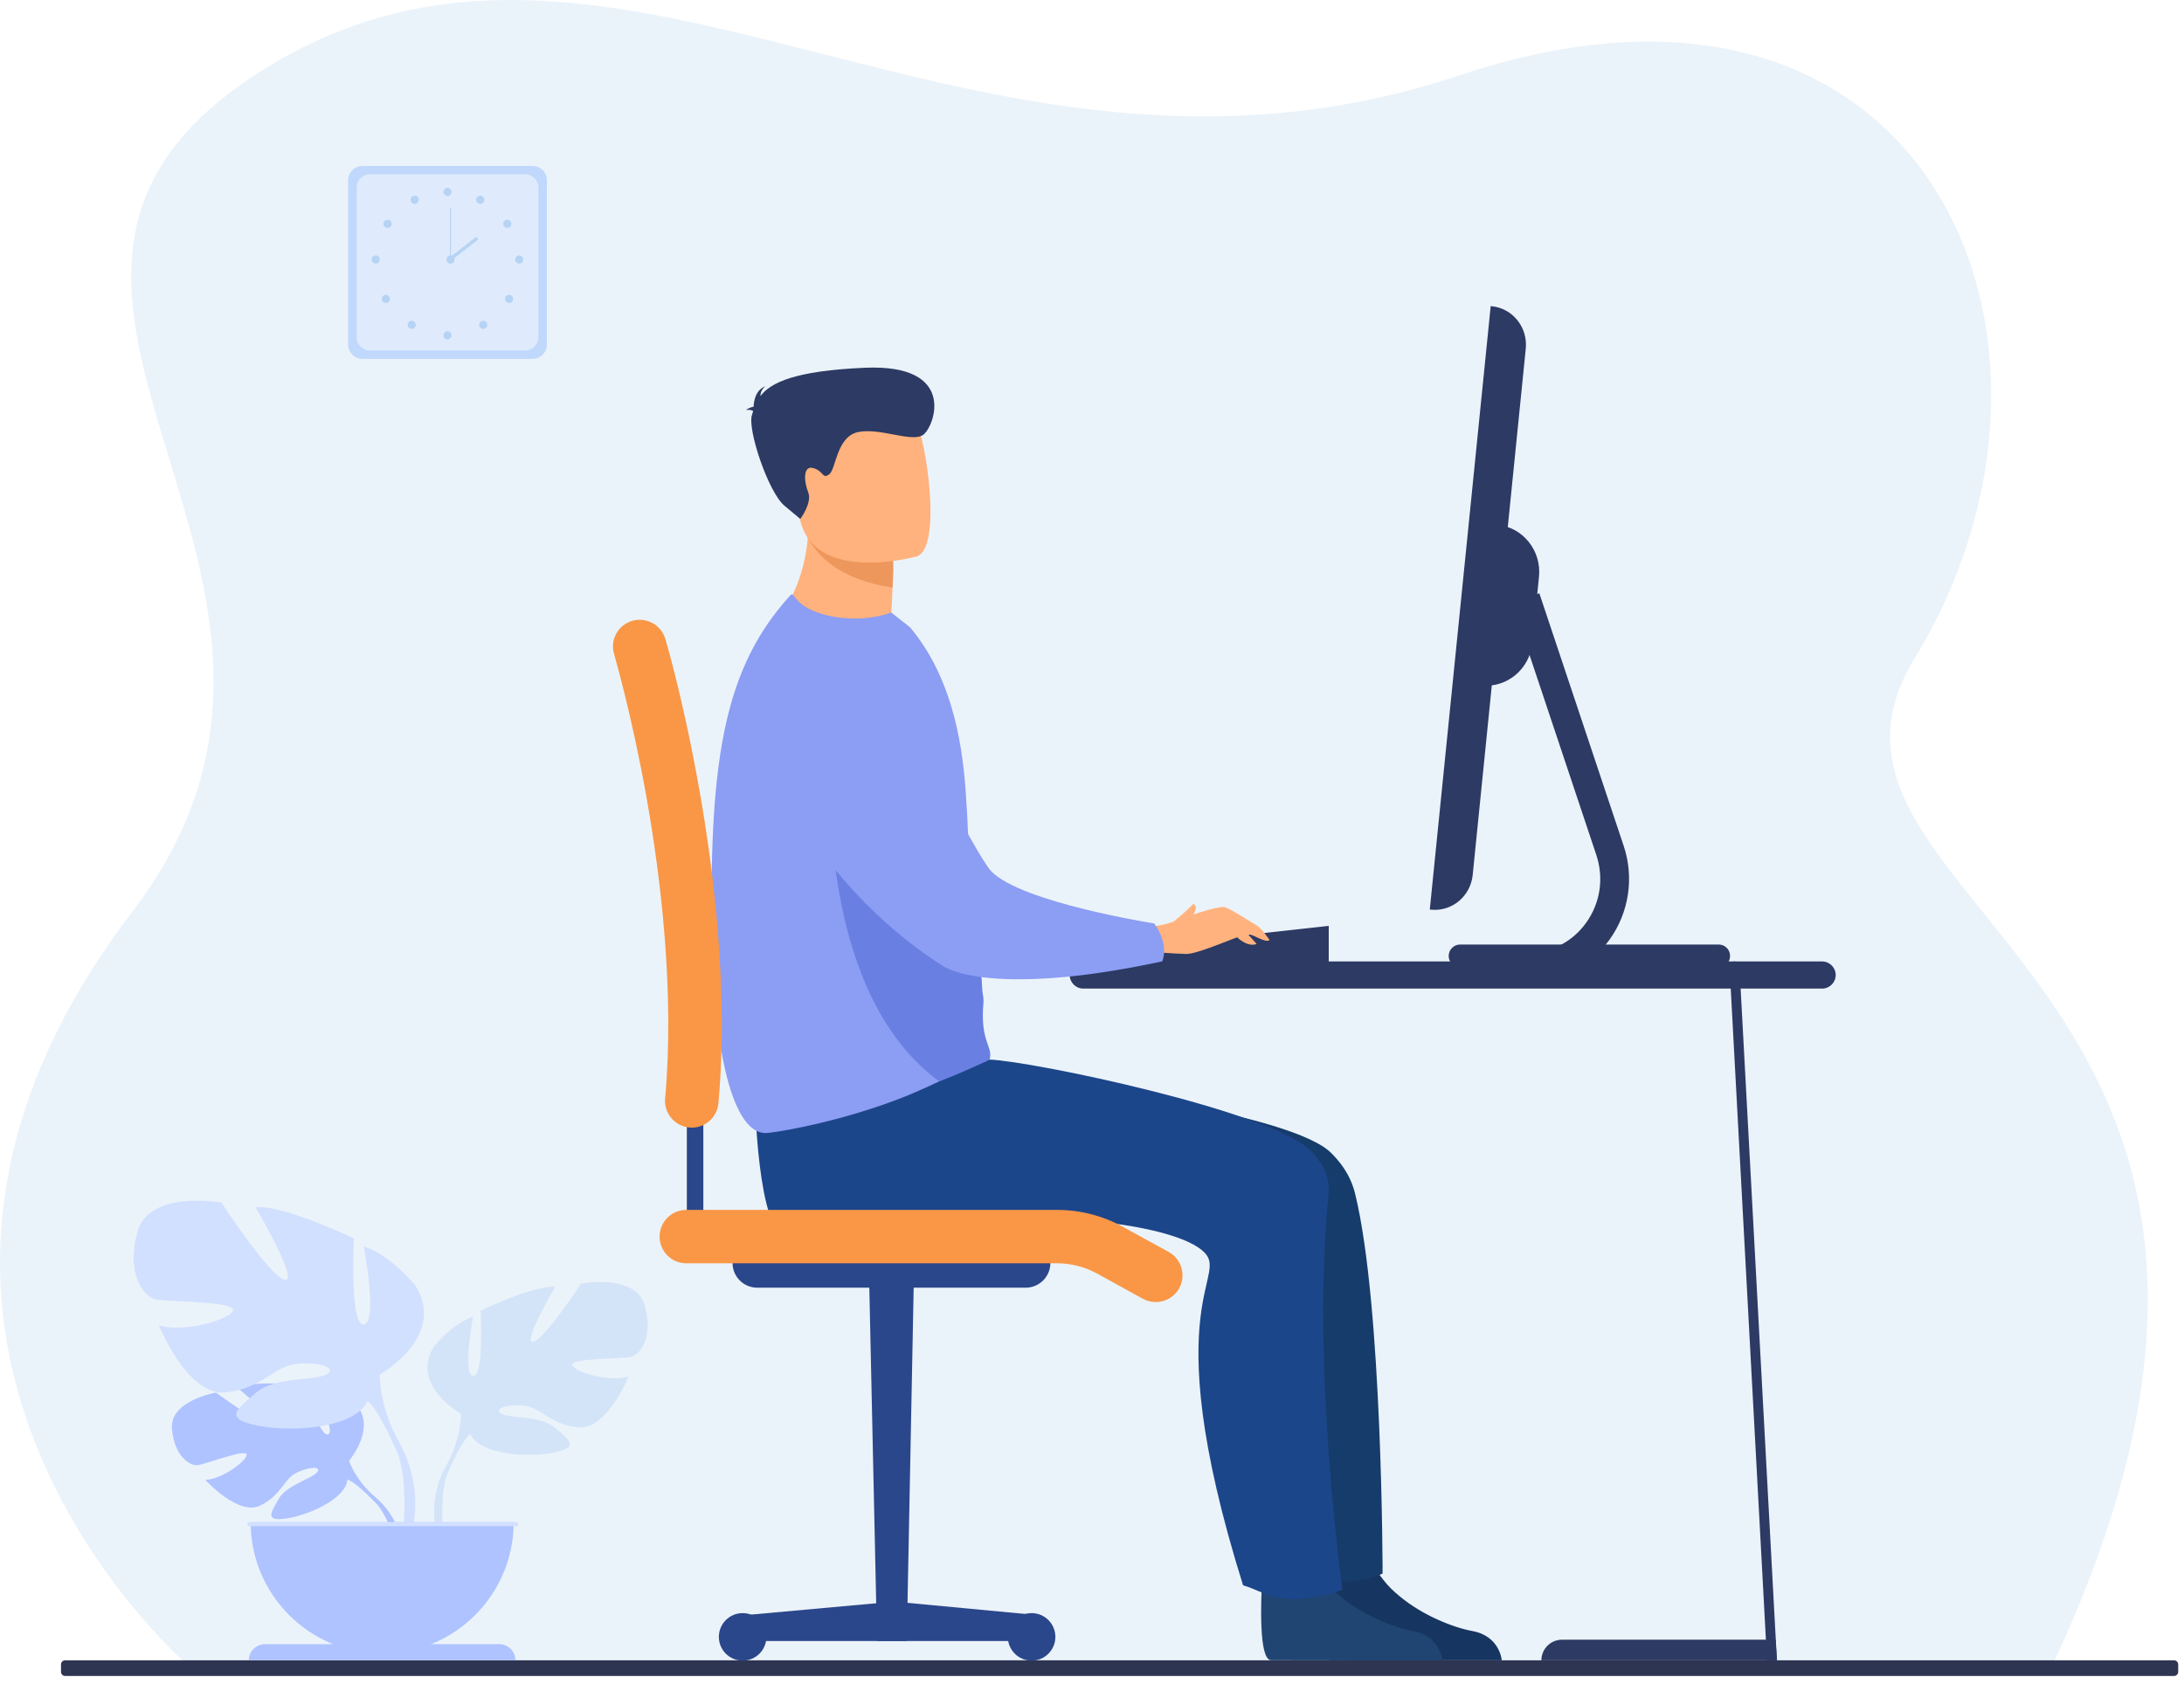 <?xml version="1.0" encoding="UTF-8"?>
<svg width="223px" height="172px" viewBox="0 0 223 172" version="1.1" xmlns="http://www.w3.org/2000/svg" xmlns:xlink="http://www.w3.org/1999/xlink">
    <title>ill-004</title>
    <g id="Page-1" stroke="none" stroke-width="1" fill="none" fill-rule="evenodd">
        <g id="ill-004" transform="translate(0, 0)" fill-rule="nonzero">
            <path d="M20.073,170.89 C20.073,170.89 -20.352,137.415 13.533,93.078 C39.659,58.894 -7.594,29.697 25.959,7.706 C62.271,-16.125 98.672,24.499 149.073,7.673 C196.868,-8.289 215.213,34.918 195.494,67.24 C180.076,92.501 242.226,99.762 209.782,169.593 L20.073,170.89 Z" id="Path" fill="#EBF3FA"></path>
            <path d="M54.39,36.647 L36.999,36.647 C36.201,36.647 35.547,35.993 35.547,35.195 L35.547,18.403 C35.547,17.604 36.201,16.95 36.999,16.95 L54.39,16.95 C55.188,16.95 55.842,17.604 55.842,18.403 L55.842,35.195 C55.842,35.993 55.188,36.647 54.39,36.647 Z" id="Path" fill="#C0D8FB"></path>
            <path d="M53.636,35.794 L37.753,35.794 C37.021,35.794 36.422,35.195 36.422,34.464 L36.422,19.134 C36.422,18.402 37.021,17.804 37.753,17.804 L53.636,17.804 C54.368,17.804 54.967,18.402 54.967,19.134 L54.967,34.464 C54.967,35.195 54.368,35.794 53.636,35.794 Z" id="Path" fill="#DFEBFD"></path>
            <path d="M45.279,19.599 C45.279,19.367 45.467,19.178 45.689,19.178 C45.922,19.178 46.11,19.367 46.11,19.599 C46.11,19.832 45.922,20.021 45.689,20.021 C45.467,20.021 45.279,19.832 45.279,19.599 Z" id="Path" fill="#B7D3F3"></path>
            <path d="M48.671,20.198 C48.781,19.998 49.036,19.921 49.236,20.032 C49.447,20.143 49.513,20.409 49.402,20.608 C49.291,20.808 49.036,20.885 48.826,20.774 C48.626,20.652 48.549,20.398 48.671,20.198 Z" id="Path" fill="#B7D3F3"></path>
            <path d="M51.575,22.504 C51.763,22.382 52.029,22.437 52.151,22.637 C52.284,22.825 52.229,23.091 52.029,23.213 C51.83,23.335 51.575,23.28 51.453,23.091 C51.32,22.892 51.375,22.637 51.575,22.504 Z" id="Path" fill="#B7D3F3"></path>
            <path d="M53.016,26.084 C53.248,26.084 53.437,26.272 53.437,26.505 C53.437,26.738 53.248,26.926 53.016,26.926 C52.783,26.926 52.594,26.738 52.594,26.505 C52.594,26.272 52.783,26.084 53.016,26.084 Z" id="Path" fill="#B7D3F3"></path>
            <path d="M52.273,30.229 C52.439,30.396 52.439,30.662 52.273,30.828 C52.118,30.983 51.852,30.983 51.686,30.828 C51.519,30.662 51.519,30.396 51.686,30.229 C51.852,30.063 52.118,30.063 52.273,30.229 Z" id="Path" fill="#B7D3F3"></path>
            <path d="M49.635,32.879 C49.801,33.045 49.801,33.311 49.635,33.466 C49.469,33.633 49.203,33.633 49.047,33.466 C48.881,33.311 48.881,33.045 49.047,32.879 C49.203,32.713 49.469,32.713 49.635,32.879 Z" id="Path" fill="#B7D3F3"></path>
            <path d="M45.279,34.242 C45.279,34.009 45.467,33.821 45.689,33.821 C45.922,33.821 46.11,34.009 46.11,34.242 C46.11,34.475 45.922,34.663 45.689,34.663 C45.467,34.663 45.279,34.475 45.279,34.242 Z" id="Path" fill="#B7D3F3"></path>
            <path d="M42.541,20.774 C42.341,20.885 42.087,20.808 41.976,20.608 C41.865,20.409 41.931,20.143 42.142,20.032 C42.341,19.921 42.596,19.998 42.707,20.198 C42.818,20.398 42.752,20.652 42.541,20.774 Z" id="Path" fill="#B7D3F3"></path>
            <path d="M39.925,23.091 C39.803,23.279 39.537,23.335 39.349,23.213 C39.149,23.091 39.094,22.825 39.216,22.637 C39.349,22.437 39.604,22.382 39.803,22.504 C40.003,22.637 40.058,22.891 39.925,23.091 Z" id="Path" fill="#B7D3F3"></path>
            <path d="M38.783,26.505 C38.783,26.738 38.595,26.926 38.362,26.926 C38.129,26.926 37.941,26.738 37.941,26.505 C37.941,26.272 38.129,26.084 38.362,26.084 C38.595,26.084 38.783,26.272 38.783,26.505 Z" id="Path" fill="#B7D3F3"></path>
            <path d="M39.692,30.229 C39.859,30.396 39.859,30.662 39.692,30.828 C39.526,30.983 39.26,30.983 39.094,30.828 C38.939,30.662 38.939,30.396 39.094,30.229 C39.26,30.063 39.526,30.063 39.692,30.229 Z" id="Path" fill="#B7D3F3"></path>
            <path d="M42.33,32.879 C42.497,33.045 42.497,33.311 42.33,33.466 C42.164,33.632 41.898,33.632 41.743,33.466 C41.577,33.311 41.577,33.045 41.743,32.879 C41.898,32.712 42.164,32.712 42.33,32.879 Z" id="Path" fill="#B7D3F3"></path>
            <path d="M45.578,26.505 C45.578,26.273 45.767,26.084 45.999,26.084 C46.232,26.084 46.42,26.273 46.42,26.505 C46.42,26.738 46.232,26.927 45.999,26.927 C45.767,26.927 45.578,26.738 45.578,26.505 Z" id="Path" fill="#B7D3F3"></path>
            <polygon id="Path" fill="#B7D3F3" points="46.055 26.505 45.944 26.505 45.944 21.251 46.055 21.251"></polygon>
            <polygon id="Path" fill="#B7D3F3" points="46.055 26.627 45.844 26.361 48.626 24.178 48.837 24.444"></polygon>
            <path d="M221.997,171.156 L6.639,171.156 C6.417,171.156 6.229,170.967 6.229,170.746 L6.229,169.97 C6.229,169.748 6.417,169.56 6.639,169.56 L221.997,169.56 C222.218,169.56 222.407,169.748 222.407,169.97 L222.407,170.746 C222.407,170.967 222.218,171.156 221.997,171.156 Z" id="Path" fill="#2E3552"></path>
            <path d="M35.469,151.115 C35.303,153.044 31.567,154.729 29.262,155.072 C26.956,155.416 27.677,154.474 28.464,153.066 C29.262,151.67 31.767,151.038 32.343,150.395 C32.909,149.741 31.734,149.741 30.337,150.373 C28.952,151.016 28.763,152.7 26.546,153.765 C24.318,154.829 20.971,151.138 20.971,151.138 C22.744,151.049 25.272,149.12 25.183,148.533 C25.094,147.945 20.893,149.552 20.173,149.63 C19.452,149.708 17.812,148.81 17.557,145.917 C17.313,143.024 22.057,142.215 22.057,142.215 C22.057,142.215 26.768,145.717 27.677,145.507 C28.597,145.285 24.241,141.727 24.241,141.727 C25.881,140.929 30.98,141.428 30.98,141.428 C30.98,141.428 32.676,146.903 33.518,146.471 C34.35,146.039 31.767,141.705 31.767,141.705 C33.596,141.594 35.835,142.946 35.835,142.946 C38.905,145.374 35.635,149.187 35.635,149.187 C35.635,149.187 35.635,149.187 35.469,151.115 Z" id="Path" fill="#AEC3FF"></path>
            <path d="M19.896,145.994 C19.896,145.994 32.787,145.495 35.635,149.187 C35.635,149.187 36.256,151.071 38.196,152.789 L38.495,153.609 C38.495,153.609 36.267,151.259 35.469,151.115 C35.469,151.115 36.722,146.548 19.896,145.994 Z" id="Path" fill="#AEC3FF"></path>
            <path d="M38.196,152.789 C38.196,152.789 40.967,154.829 41.155,158.486 L40.657,158.531 C40.657,158.531 39.77,154.751 38.174,153.277 C36.578,151.791 38.196,152.789 38.196,152.789 Z" id="Path" fill="#AEC3FF"></path>
            <path d="M47.063,144.387 C47.063,144.387 41.865,141.472 44.292,137.526 C44.292,137.526 46.232,135.098 48.305,134.466 C48.305,134.466 47.196,140.363 48.305,140.507 C49.424,140.64 49.07,133.846 49.07,133.846 C49.07,133.846 54.556,131.208 56.696,131.418 C56.696,131.418 53.304,137.171 54.412,137.038 C55.521,136.894 59.334,131.075 59.334,131.075 C59.334,131.075 64.953,130.033 65.851,133.358 C66.76,136.694 65.297,138.357 64.466,138.568 C63.634,138.767 58.292,138.701 58.436,139.399 C58.569,140.086 62.182,141.195 64.189,140.574 C64.189,140.574 61.972,146.05 59.057,145.772 C56.141,145.495 55.244,143.689 53.437,143.556 C51.641,143.411 50.322,143.899 51.22,144.387 C52.129,144.875 55.177,144.542 56.629,145.783 C58.092,147.025 59.267,147.79 56.563,148.344 C53.858,148.898 49.003,148.543 48.028,146.471 C47.063,144.387 47.063,144.387 47.063,144.387 Z" id="Path" fill="#D4E4F8"></path>
            <path d="M48.028,146.47 C47.196,146.958 45.678,150.494 45.678,150.494 L45.678,149.452 C47.13,146.747 47.063,144.386 47.063,144.386 C48.726,139.121 63.291,134.399 63.291,134.399 C44.769,141.892 48.028,146.47 48.028,146.47 Z" id="Path" fill="#D4E4F8"></path>
            <path d="M45.9,149.984 C44.725,152.279 45.29,156.857 45.29,156.857 L44.713,157.012 C43.428,152.855 45.678,149.452 45.678,149.452 C45.678,149.452 47.074,147.679 45.9,149.984 Z" id="Path" fill="#D4E4F8"></path>
            <path d="M37.509,143.112 C36.234,145.85 29.827,146.316 26.269,145.584 C22.7,144.853 24.252,143.844 26.169,142.214 C28.098,140.585 32.111,141.006 33.308,140.374 C34.494,139.732 32.753,139.089 30.381,139.277 C27.998,139.454 26.812,141.838 22.977,142.203 C19.131,142.569 16.216,135.342 16.216,135.342 C18.865,136.162 23.62,134.699 23.797,133.79 C23.986,132.87 16.947,132.97 15.85,132.693 C14.752,132.416 12.824,130.221 14.021,125.843 C15.207,121.454 22.611,122.817 22.611,122.817 C22.611,122.817 27.632,130.498 29.096,130.687 C30.559,130.864 26.081,123.282 26.081,123.282 C28.918,123.005 36.134,126.475 36.134,126.475 C36.134,126.475 35.68,135.431 37.143,135.254 C38.606,135.065 37.143,127.295 37.143,127.295 C39.881,128.126 42.441,131.319 42.441,131.319 C45.645,136.528 38.783,140.374 38.783,140.374 C38.783,140.374 38.783,140.374 37.509,143.112 Z" id="Path" fill="#D2E0FF"></path>
            <path d="M17.402,127.206 C17.402,127.206 36.6,133.425 38.783,140.375 C38.783,140.375 38.695,143.478 40.612,147.047 L40.612,148.411 C40.612,148.411 38.606,143.755 37.509,143.112 C37.509,143.112 41.809,137.082 17.402,127.206 Z" id="Path" fill="#D2E0FF"></path>
            <path d="M40.612,147.047 C40.612,147.047 43.572,151.537 41.887,157.012 L41.122,156.802 C41.122,156.802 41.865,150.783 40.313,147.746 C38.772,144.72 40.612,147.047 40.612,147.047 Z" id="Path" fill="#D2E0FF"></path>
            <path d="M39.016,168.872 C31.601,168.872 25.593,162.865 25.593,155.449 L52.45,155.449 C52.45,162.865 46.432,168.872 39.016,168.872 Z" id="Path" fill="#AEC3FF"></path>
            <path d="M27.067,167.908 L50.976,167.908 C51.896,167.908 52.628,168.651 52.628,169.56 L25.405,169.56 C25.405,168.651 26.147,167.908 27.067,167.908 Z" id="Path" fill="#AEC3FF"></path>
            <polygon id="Path" fill="#D2E0FF" points="25.283 155.449 52.894 155.449 52.894 155.859 25.283 155.859"></polygon>
            <path d="M146.102,92.9 L145.991,92.878 L152.21,31.26 L152.32,31.271 C154.46,31.493 156.011,33.433 155.79,35.616 L150.37,89.364 C150.148,91.537 148.241,93.122 146.102,92.9 Z" id="Path" fill="#2C3A64"></path>
            <path d="M155.989,100.271 L149.749,100.271 L149.749,97.323 L155.989,97.323 C158.361,97.323 160.534,96.203 161.942,94.253 C163.405,92.224 163.782,89.697 162.995,87.314 L154.382,61.52 L157.175,60.589 L165.788,86.383 C166.874,89.619 166.331,93.211 164.336,95.971 C162.363,98.708 159.326,100.271 155.989,100.271 Z" id="Path" fill="#2C3A64"></path>
            <path d="M151.245,70 L152.908,53.595 C155.513,53.861 157.408,56.244 157.142,58.894 L156.455,65.688 C156.189,68.337 153.861,70.277 151.245,70 Z" id="Path" fill="#2C3A64"></path>
            <path d="M175.498,98.797 L149.084,98.797 C148.452,98.797 147.92,98.276 147.92,97.633 L147.92,97.622 C147.92,96.98 148.452,96.459 149.084,96.459 L175.498,96.459 C176.13,96.459 176.651,96.98 176.651,97.622 L176.651,97.633 C176.651,98.276 176.13,98.797 175.498,98.797 Z" id="Path" fill="#2C3A64"></path>
            <path d="M187.436,99.573 C187.436,100.338 186.815,100.959 186.05,100.959 L110.61,100.959 C109.845,100.959 109.224,100.338 109.224,99.573 C109.224,98.809 109.845,98.188 110.61,98.188 L118.402,98.188 L186.05,98.188 C186.815,98.188 187.436,98.809 187.436,99.573 Z" id="Path" fill="#2C3A64"></path>
            <path d="M181.439,169.56 L180.419,169.56 L180.286,167.01 L176.595,98.686 C176.584,98.431 176.795,98.199 177.072,98.187 C177.349,98.176 177.582,98.376 177.604,98.642 L181.295,167.01 L181.439,169.56 Z" id="Path" fill="#2C3A64"></path>
            <path d="M181.295,167.454 L181.439,169.56 L157.386,169.56 C157.386,168.396 158.328,167.454 159.492,167.454 L181.295,167.454 Z" id="Path" fill="#2C3A64"></path>
            <polygon id="Path" fill="#2C3A64" points="118.402 96.459 135.672 94.552 135.672 98.243 118.402 98.243"></polygon>
            <path d="M153.34,169.56 L143.586,169.56 C143.586,169.56 136.037,169.56 135.827,169.549 C134.597,169.46 134.818,163.541 134.94,161.335 C134.962,160.836 134.996,160.526 134.996,160.526 C134.996,160.526 135.117,160.349 135.328,160.094 C136.248,158.985 138.786,156.403 140.25,159.717 C140.493,160.282 140.826,160.814 141.225,161.313 C141.702,161.945 142.3,162.521 142.943,163.042 C145.304,165.004 148.441,166.223 150.336,166.567 C153.163,167.088 153.34,169.56 153.34,169.56 Z" id="Path" fill="#163560"></path>
            <path d="M147.266,169.56 L137.512,169.56 C137.512,169.56 129.963,169.56 129.764,169.549 C128.522,169.46 128.744,163.541 128.866,161.335 C128.888,160.836 128.921,160.526 128.921,160.526 C128.921,160.526 129.043,160.349 129.254,160.094 C130.174,158.985 132.712,156.403 134.175,159.717 C134.419,160.282 134.752,160.814 135.151,161.313 C135.627,161.945 136.226,162.521 136.869,163.042 C139.23,165.004 142.367,166.223 144.273,166.567 C147.089,167.088 147.266,169.56 147.266,169.56 Z" id="Path" fill="#204572"></path>
            <path d="M141.17,160.692 C141.17,160.692 140.56,161.047 139.241,161.313 C138.631,161.424 137.877,161.524 136.969,161.535 C135.395,161.579 134.209,161.49 133.433,161.413 C133.255,161.38 133.089,161.368 132.956,161.335 C132.457,161.269 132.213,161.202 132.213,161.202 C122.903,131.507 128.733,130.31 125.408,127.65 C122.836,125.577 115.742,124.868 115.742,124.868 L81.658,124.868 C80.616,122.884 80.139,118.117 79.962,115.49 C79.884,114.393 79.851,113.672 79.851,113.672 C79.851,113.672 89.871,110.813 97.154,109.239 C99.781,108.662 101.033,109.926 102.352,109.893 L104.436,110.558 C108.748,110.691 132.036,113.75 135.949,117.774 C136.68,118.516 137.866,119.824 138.376,121.952 C141.17,133.369 141.17,160.692 141.17,160.692 Z" id="Path" fill="#153C6B"></path>
            <path d="M137.068,162.355 C137.068,162.355 134.874,163.308 131.914,163.308 C129.797,163.308 128.234,162.255 126.926,161.9 C117.615,132.205 126.017,130.31 122.692,127.65 C120.12,125.577 113.015,124.868 113.015,124.868 L78.942,124.868 C77.9,122.883 77.423,118.117 77.246,115.49 C77.168,114.393 77.135,113.672 77.135,113.672 C77.135,113.672 87.155,110.813 94.438,109.239 C97.065,108.662 99.337,108.252 100.656,108.208 L101.022,108.208 C105.345,108.352 129.897,113.484 133.81,117.508 C134.541,118.25 135.882,119.769 135.661,121.952 C133.865,139.421 137.068,162.355 137.068,162.355 Z" id="Path" fill="#1C468A"></path>
            <path d="M90.891,63.937 C93.717,65.212 94.283,68.404 94.283,68.404 C88.131,70.887 77.955,65.034 77.955,65.034 C77.955,65.034 81.691,61.742 82.422,55.502 C82.459,55.184 82.485,54.862 82.5,54.537 C82.567,53.495 82.555,52.376 82.422,51.179 L85.681,53.418 L91.113,57.131 C91.113,57.131 91.234,58.96 91.035,62.141 C90.998,62.695 90.95,63.294 90.891,63.937 Z" id="Path" fill="#FFB27D"></path>
            <path d="M98.849,96.857 C98.816,98.309 99.404,99.396 99.758,100.427 C99.891,100.814 99.991,101.202 100.002,101.59 C100.169,105.57 100.9,107.11 100.623,108.441 C100.623,108.441 99.98,108.274 97.386,109.671 C96.245,110.281 94.881,110.946 93.296,111.611 C93.215,111.648 93.134,111.685 93.052,111.721 C86.912,114.271 80.283,115.512 78.388,115.701 C74.763,116.078 72.846,107.033 72.679,95.339 C72.413,77.116 74.098,68.049 80.704,60.789 C81.126,60.335 80.981,61.72 83.642,62.607 C86.091,63.416 88.907,63.305 91.002,62.551 L92.93,64.07 C97.009,68.958 98.184,75.243 98.583,80.552 C99.093,87.269 98.949,92.701 98.849,96.857 Z" id="Path" fill="#8C9DF4"></path>
            <path d="M91.113,57.131 C91.113,57.131 91.334,56.832 91.135,60.013 C85.548,59.16 83.431,56.644 82.478,54.925 C82.201,54.438 84.373,53.872 85.681,53.418 L91.113,57.131 Z" id="Path" fill="#ED975D"></path>
            <path d="M93.618,56.821 C93.618,56.821 83.42,59.669 81.746,53.296 C80.073,46.922 77.634,42.999 84.074,40.904 C90.503,38.82 92.409,40.926 93.485,42.91 C94.571,44.905 96.222,55.923 93.618,56.821 Z" id="Path" fill="#FFB27D"></path>
            <path d="M76.902,41.979 C76.803,41.89 76.603,41.835 76.171,41.868 C76.171,41.868 76.492,41.613 76.947,41.535 C76.969,40.926 77.157,39.828 78.155,39.44 C78.155,39.44 77.634,39.806 77.645,40.449 C78.687,39.075 81.148,37.866 88.319,37.556 C97.774,37.146 95.424,43.519 94.294,44.384 C93.174,45.249 89.882,43.664 87.643,44.118 C85.404,44.572 85.382,47.887 84.673,48.43 C83.952,48.973 84.163,48.142 83.065,47.809 C81.968,47.466 82.079,49.195 82.522,50.27 C82.954,51.356 81.713,52.997 81.713,52.997 C81.713,52.997 81.713,52.997 80.084,51.633 C78.454,50.259 76.293,43.852 76.78,42.378 C76.817,42.245 76.858,42.112 76.902,41.979 Z" id="Path" fill="#2C3A64"></path>
            <path d="M101.033,108.219 C101.033,108.219 98.661,109.383 95.901,110.436 C83.952,101.712 84.872,80.785 84.806,80.43 L99.814,93.654 L100.313,101.28 C100.39,101.69 100.446,102.089 100.412,102.477 C100.058,106.434 101.465,106.944 101.033,108.219 Z" id="Path" fill="#6980E2"></path>
            <path d="M117.272,94.674 C117.272,94.674 118.812,94.519 119.854,94.109 C120.896,93.698 124.488,92.413 125.13,92.657 C125.773,92.9 127.835,94.242 128.323,94.508 C128.81,94.774 129.631,96.004 129.631,96.004 C129.243,96.348 127.99,95.417 127.414,95.394 C126.826,95.372 122.393,97.456 121.107,97.423 C119.832,97.39 117.571,97.212 117.571,97.212 L117.272,94.674 Z" id="Path" fill="#FFB27D"></path>
            <path d="M127.092,95.04 L128.312,96.403 C127.081,96.88 125.64,95.04 125.629,94.973 L127.092,95.04 Z" id="Path" fill="#FFB27D"></path>
            <path d="M119.854,94.109 C119.854,94.109 121.329,92.9 121.838,92.302 C121.838,92.302 122.104,92.457 122.104,92.69 C122.093,93.078 121.672,93.776 121.672,93.776 L119.854,94.109 Z" id="Path" fill="#FFB27D"></path>
            <path d="M101.222,88.988 C104.325,92.18 117.859,94.308 117.859,94.308 C119.466,96.603 118.668,98.177 118.668,98.177 C105.511,101.025 98.428,100.061 96.167,98.587 C92.531,96.226 86.468,91.659 80.97,82.78 C76.226,75.121 82.655,66.143 90.847,69.9 C90.913,69.934 99.559,87.281 101.222,88.988 Z" id="Path" fill="#8C9DF4"></path>
            <polygon id="Path" fill="#2B478B" points="92.587 167.587 89.55 167.587 88.707 128.98 93.341 128.98"></polygon>
            <polygon id="Path" fill="#2B478B" points="105.777 167.587 76.271 167.587 76.271 164.927 91.312 163.563 105.777 164.927"></polygon>
            <path d="M73.4,167.165 C73.4,165.824 74.486,164.738 75.827,164.738 C77.168,164.738 78.255,165.824 78.255,167.165 C78.255,168.507 77.168,169.593 75.827,169.593 C74.486,169.593 73.4,168.507 73.4,167.165 Z" id="Path" fill="#2B478B"></path>
            <path d="M102.906,167.165 C102.906,165.824 103.993,164.738 105.334,164.738 C106.675,164.738 107.761,165.824 107.761,167.165 C107.761,168.507 106.675,169.593 105.334,169.593 C103.993,169.593 102.906,168.507 102.906,167.165 Z" id="Path" fill="#2B478B"></path>
            <path d="M104.713,131.507 L77.324,131.507 C75.927,131.507 74.796,130.377 74.796,128.98 L107.251,128.98 C107.251,130.377 106.121,131.507 104.713,131.507 Z" id="Path" fill="#2B478B"></path>
            <polygon id="Path" fill="#2B478B" points="71.815 124.469 70.13 124.469 70.13 113.672 71.815 113.672"></polygon>
            <path d="M70.64,115.158 C70.558,115.158 70.477,115.154 70.396,115.147 C68.888,115.014 67.78,113.683 67.913,112.187 C68.9,101.225 67.436,89.497 66.04,81.583 C64.51,72.949 62.714,66.863 62.703,66.797 C62.271,65.356 63.091,63.837 64.543,63.405 C65.984,62.984 67.503,63.804 67.935,65.245 C68.013,65.5 69.82,71.641 71.393,80.563 C72.868,88.821 74.397,101.092 73.355,112.675 C73.222,114.094 72.036,115.158 70.64,115.158 Z" id="Path" fill="#F99746"></path>
            <path d="M118.014,132.97 C117.571,132.97 117.117,132.871 116.695,132.638 L112.007,130.055 C110.765,129.379 109.357,129.013 107.939,129.013 L70.074,129.013 C68.567,129.013 67.348,127.794 67.348,126.287 C67.348,124.779 68.567,123.56 70.074,123.56 L107.939,123.56 C110.266,123.56 112.583,124.147 114.634,125.278 L119.322,127.849 C120.652,128.581 121.129,130.233 120.409,131.563 C119.91,132.461 118.979,132.97 118.014,132.97 Z" id="Path" fill="#F99746"></path>
        </g>
    </g>
</svg>